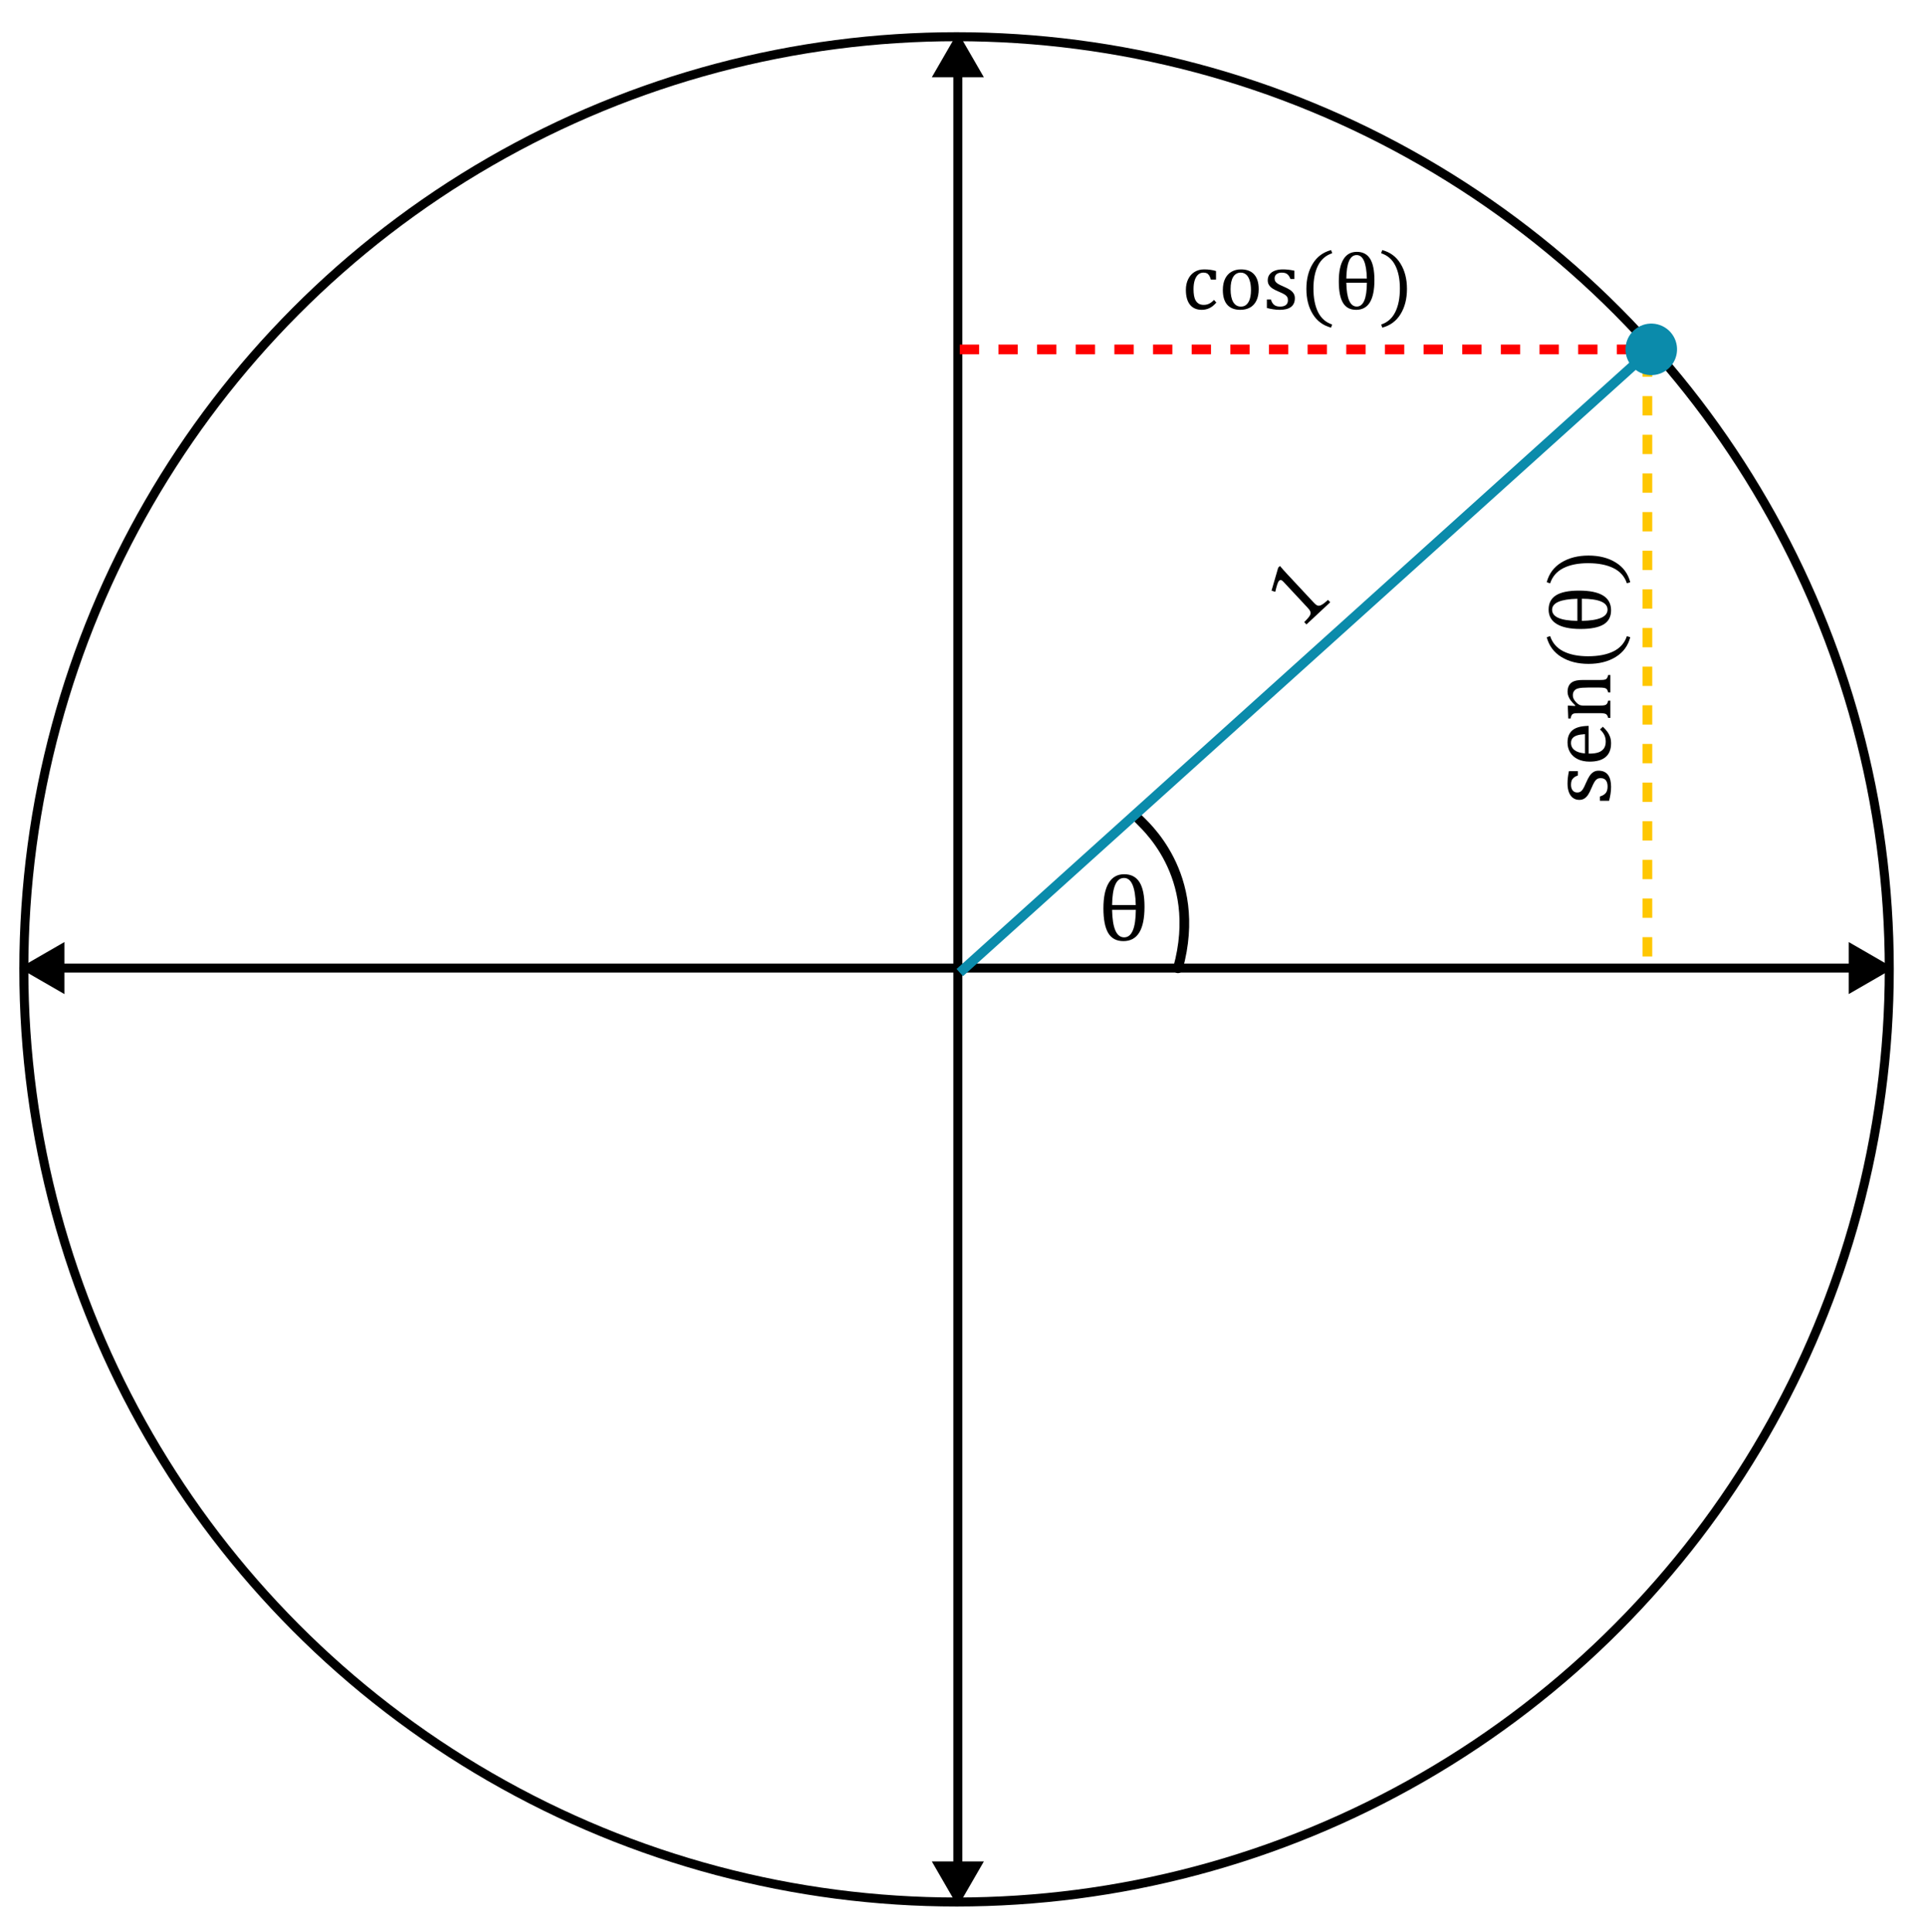 <svg width="299" height="300" viewBox="0 0 299 300" fill="none" xmlns="http://www.w3.org/2000/svg">
<rect x="0" y="0" width="299" height="300" fill="#333333" stroke="none"/>
<rect x="1" y="1" width="297" height="298" fill="white" stroke="white" stroke-width="2"/>
<circle cx="148.5" cy="150.5" r="144.8" fill="white" stroke="black" stroke-width="1.4"/>
<path d="M3 150.3L10 154.341V146.259L3 150.3ZM294 150.3L287 146.259V154.341L294 150.3ZM9.3 151H287.7V149.6H9.3V151Z" fill="black"/>
<path d="M148.7 5L144.658 12H152.741L148.7 5ZM148.7 296L152.741 289H144.658L148.7 296ZM148 11.3L148 289.7H149.4L149.4 11.3H148Z" fill="black"/>
<path d="M176.786 127.17C177.258 127.775 186.938 135.611 182.872 150.333" stroke="black" stroke-width="1.5" stroke-linecap="round"/>
<path d="M174.405 146.117C173.331 146.117 172.544 145.7 172.046 144.865C171.548 144.025 171.299 142.746 171.299 141.027C171.299 139.303 171.573 137.99 172.12 137.086C172.667 136.183 173.467 135.731 174.522 135.731C175.591 135.731 176.385 136.144 176.902 136.969C177.42 137.794 177.679 139.069 177.679 140.792C177.679 142.57 177.405 143.903 176.858 144.792C176.312 145.675 175.494 146.117 174.405 146.117ZM172.647 140.514H176.324C176.255 137.711 175.645 136.31 174.493 136.31C173.301 136.31 172.686 137.711 172.647 140.514ZM176.331 141.261H172.647C172.701 144.108 173.323 145.531 174.515 145.531C175.706 145.531 176.312 144.108 176.331 141.261Z" fill="black"/>
<path d="M188.779 42.078V43.404H187.973C187.901 43.129 187.812 42.913 187.707 42.757C187.601 42.596 187.478 42.484 187.338 42.42C187.199 42.357 187.025 42.325 186.818 42.325C186.522 42.325 186.259 42.42 186.031 42.611C185.802 42.801 185.62 43.091 185.485 43.48C185.354 43.87 185.288 44.346 185.288 44.909C185.288 45.268 185.313 45.599 185.364 45.899C185.415 46.195 185.502 46.449 185.625 46.661C185.747 46.872 185.91 47.037 186.113 47.156C186.316 47.274 186.568 47.334 186.869 47.334C187.161 47.334 187.431 47.276 187.681 47.162C187.935 47.048 188.197 46.847 188.468 46.559L188.83 46.978C188.614 47.215 188.424 47.399 188.259 47.53C188.094 47.657 187.916 47.765 187.726 47.854C187.539 47.939 187.353 48 187.167 48.038C186.985 48.08 186.786 48.102 186.57 48.102C185.771 48.102 185.159 47.837 184.736 47.308C184.313 46.775 184.101 46.007 184.101 45.004C184.101 44.378 184.22 43.823 184.457 43.341C184.694 42.854 185.026 42.48 185.453 42.217C185.881 41.955 186.374 41.824 186.932 41.824C187.279 41.824 187.599 41.845 187.891 41.887C188.187 41.925 188.483 41.989 188.779 42.078ZM192.55 48.102C191.67 48.102 190.997 47.843 190.531 47.327C190.07 46.807 189.839 46.039 189.839 45.023C189.839 44.325 189.96 43.734 190.201 43.252C190.447 42.77 190.781 42.412 191.204 42.179C191.627 41.942 192.11 41.824 192.651 41.824C193.557 41.824 194.243 42.088 194.708 42.617C195.174 43.142 195.406 43.897 195.406 44.883C195.406 45.586 195.29 46.178 195.057 46.661C194.824 47.143 194.494 47.505 194.067 47.746C193.639 47.983 193.134 48.102 192.55 48.102ZM191.039 44.89C191.039 45.761 191.177 46.432 191.452 46.902C191.731 47.367 192.129 47.6 192.645 47.6C192.929 47.6 193.17 47.532 193.369 47.397C193.568 47.257 193.728 47.071 193.851 46.838C193.978 46.606 194.069 46.337 194.124 46.032C194.179 45.723 194.207 45.402 194.207 45.067C194.207 44.445 194.137 43.929 193.997 43.519C193.862 43.108 193.675 42.808 193.438 42.617C193.201 42.422 192.931 42.325 192.626 42.325C192.114 42.325 191.72 42.547 191.445 42.992C191.174 43.436 191.039 44.069 191.039 44.89ZM200.948 43.322H200.338C200.245 43.068 200.135 42.869 200.008 42.725C199.881 42.577 199.737 42.473 199.577 42.414C199.416 42.355 199.219 42.325 198.986 42.325C198.648 42.325 198.377 42.406 198.174 42.566C197.975 42.723 197.875 42.939 197.875 43.214C197.875 43.408 197.916 43.569 197.996 43.696C198.076 43.823 198.201 43.942 198.371 44.052C198.54 44.162 198.838 44.308 199.266 44.49C199.697 44.676 200.029 44.847 200.262 45.004C200.499 45.16 200.683 45.342 200.814 45.55C200.95 45.757 201.018 46.005 201.018 46.292C201.018 46.627 200.96 46.908 200.846 47.137C200.732 47.365 200.571 47.551 200.364 47.695C200.156 47.839 199.909 47.943 199.621 48.006C199.338 48.07 199.027 48.102 198.688 48.102C198.333 48.102 197.988 48.074 197.653 48.019C197.319 47.968 196.993 47.901 196.676 47.816V46.489H197.298C197.412 46.879 197.581 47.162 197.806 47.34C198.03 47.513 198.339 47.6 198.732 47.6C198.885 47.6 199.033 47.585 199.177 47.556C199.325 47.522 199.456 47.469 199.57 47.397C199.685 47.321 199.776 47.219 199.843 47.092C199.911 46.965 199.945 46.807 199.945 46.616C199.945 46.4 199.903 46.225 199.818 46.089C199.733 45.954 199.602 45.831 199.424 45.721C199.247 45.607 198.933 45.455 198.485 45.264C198.1 45.103 197.791 44.947 197.558 44.794C197.325 44.642 197.141 44.462 197.006 44.255C196.875 44.047 196.809 43.802 196.809 43.519C196.809 43.172 196.902 42.871 197.088 42.617C197.279 42.359 197.552 42.162 197.907 42.027C198.263 41.891 198.68 41.824 199.158 41.824C199.437 41.824 199.706 41.839 199.964 41.868C200.226 41.894 200.554 41.947 200.948 42.027V43.322ZM203.906 44.788C203.906 46.269 204.143 47.49 204.617 48.451C205.095 49.411 205.823 50.054 206.8 50.38L206.648 50.869C205.408 50.543 204.458 49.841 203.798 48.762C203.138 47.687 202.808 46.383 202.808 44.852C202.808 43.324 203.138 42.02 203.798 40.941C204.462 39.858 205.412 39.154 206.648 38.828L206.819 39.316C205.829 39.642 205.095 40.279 204.617 41.227C204.143 42.171 203.906 43.358 203.906 44.788ZM210.533 48.102C209.602 48.102 208.92 47.74 208.489 47.016C208.057 46.288 207.841 45.179 207.841 43.69C207.841 42.196 208.078 41.058 208.552 40.275C209.026 39.492 209.72 39.101 210.634 39.101C211.561 39.101 212.249 39.458 212.697 40.173C213.146 40.889 213.37 41.993 213.37 43.487C213.37 45.027 213.133 46.182 212.659 46.953C212.185 47.719 211.476 48.102 210.533 48.102ZM209.009 43.246H212.196C212.137 40.817 211.608 39.602 210.609 39.602C209.576 39.602 209.043 40.817 209.009 43.246ZM212.202 43.893H209.009C209.056 46.36 209.595 47.594 210.628 47.594C211.66 47.594 212.185 46.36 212.202 43.893ZM217.325 44.788C217.325 43.358 217.088 42.171 216.614 41.227C216.14 40.279 215.406 39.642 214.411 39.316L214.583 38.828C215.818 39.154 216.766 39.858 217.426 40.941C218.091 42.02 218.423 43.324 218.423 44.852C218.423 46.383 218.093 47.687 217.433 48.762C216.772 49.841 215.822 50.543 214.583 50.869L214.43 50.38C215.408 50.054 216.133 49.411 216.607 48.451C217.086 47.49 217.325 46.269 217.325 44.788Z" fill="black"/>
<path d="M203.9 93.501C204.08 93.695 204.227 93.832 204.34 93.913C204.454 93.988 204.567 94.032 204.679 94.046C204.792 94.053 204.917 94.027 205.054 93.967C205.189 93.904 205.344 93.81 205.519 93.684C205.691 93.554 205.909 93.373 206.171 93.141L206.512 93.505L202.817 96.951L202.477 96.586C202.831 96.224 203.074 95.957 203.206 95.784C203.338 95.605 203.419 95.448 203.45 95.314C203.48 95.18 203.466 95.044 203.406 94.906C203.35 94.766 203.213 94.579 202.995 94.345L199.214 90.291C199.09 90.157 198.976 90.082 198.874 90.066C198.768 90.046 198.67 90.078 198.58 90.162C198.474 90.261 198.373 90.458 198.279 90.751C198.185 91.045 198.083 91.423 197.974 91.887L197.395 91.707L198.434 88.13L198.709 87.874C198.987 88.213 199.39 88.665 199.919 89.232L203.9 93.501Z" fill="black"/>
<path d="M244.962 119.731V120.388C244.688 120.488 244.474 120.606 244.319 120.743C244.16 120.88 244.048 121.035 243.984 121.208C243.921 121.381 243.889 121.593 243.889 121.844C243.889 122.208 243.975 122.5 244.148 122.719C244.317 122.933 244.549 123.04 244.846 123.04C245.055 123.04 245.229 122.997 245.365 122.91C245.502 122.824 245.63 122.689 245.748 122.507C245.867 122.325 246.024 122.003 246.22 121.543C246.42 121.078 246.605 120.72 246.773 120.47C246.942 120.215 247.138 120.016 247.361 119.875C247.585 119.729 247.851 119.656 248.161 119.656C248.521 119.656 248.824 119.718 249.07 119.841C249.316 119.964 249.517 120.137 249.672 120.36C249.827 120.584 249.938 120.85 250.007 121.16C250.075 121.465 250.109 121.8 250.109 122.165C250.109 122.548 250.08 122.919 250.021 123.279C249.966 123.639 249.893 123.99 249.802 124.332H248.373V123.662C248.792 123.539 249.098 123.357 249.289 123.115C249.476 122.874 249.569 122.541 249.569 122.117C249.569 121.953 249.553 121.794 249.521 121.639C249.485 121.479 249.428 121.338 249.351 121.215C249.269 121.092 249.159 120.994 249.022 120.921C248.886 120.848 248.715 120.812 248.51 120.812C248.277 120.812 248.088 120.857 247.942 120.948C247.797 121.039 247.664 121.181 247.546 121.372C247.423 121.563 247.259 121.901 247.054 122.384C246.881 122.799 246.712 123.131 246.548 123.382C246.384 123.632 246.19 123.831 245.967 123.977C245.743 124.118 245.479 124.188 245.174 124.188C244.8 124.188 244.477 124.088 244.203 123.888C243.925 123.683 243.713 123.389 243.567 123.006C243.422 122.623 243.349 122.174 243.349 121.659C243.349 121.358 243.365 121.069 243.396 120.791C243.424 120.508 243.481 120.155 243.567 119.731H244.962ZM248.838 112.834C249.143 113.126 249.382 113.395 249.556 113.641C249.729 113.882 249.866 114.149 249.966 114.44C250.062 114.732 250.109 115.053 250.109 115.404C250.109 116.343 249.829 117.052 249.269 117.53C248.703 118.009 247.872 118.248 246.773 118.248C246.094 118.248 245.495 118.127 244.976 117.886C244.456 117.64 244.055 117.291 243.772 116.84C243.49 116.389 243.349 115.869 243.349 115.281C243.349 114.821 243.422 114.429 243.567 114.105C243.713 113.782 243.914 113.524 244.169 113.333C244.42 113.137 244.739 112.987 245.126 112.882C245.509 112.772 246.01 112.711 246.63 112.697V117.004H246.753C247.291 117.004 247.744 116.945 248.113 116.826C248.478 116.703 248.765 116.505 248.975 116.231C249.18 115.953 249.282 115.593 249.282 115.151C249.282 114.778 249.214 114.443 249.077 114.146C248.936 113.846 248.708 113.547 248.394 113.251L248.838 112.834ZM246.062 113.982C245.57 114.01 245.169 114.071 244.859 114.167C244.545 114.263 244.306 114.406 244.142 114.598C243.973 114.789 243.889 115.04 243.889 115.35C243.889 115.819 244.078 116.195 244.456 116.478C244.83 116.756 245.365 116.92 246.062 116.97V113.982ZM250 104.802V107.495H249.665C249.61 107.317 249.562 107.19 249.521 107.112C249.48 107.035 249.424 106.971 249.351 106.921C249.278 106.866 249.166 106.825 249.016 106.798C248.861 106.766 248.628 106.75 248.318 106.75H246.527C246.208 106.75 245.919 106.759 245.659 106.777C245.399 106.796 245.188 106.827 245.023 106.873C244.855 106.914 244.725 106.966 244.634 107.03C244.538 107.09 244.458 107.162 244.395 107.249C244.326 107.331 244.274 107.427 244.237 107.536C244.196 107.646 244.176 107.789 244.176 107.967C244.176 108.145 244.212 108.313 244.285 108.473C244.354 108.632 244.474 108.808 244.647 108.999C244.821 109.19 244.992 109.329 245.16 109.416C245.329 109.503 245.522 109.546 245.741 109.546H248.291C248.683 109.546 248.956 109.528 249.111 109.491C249.262 109.455 249.378 109.386 249.46 109.286C249.537 109.181 249.606 109.013 249.665 108.78H250V111.46H249.665C249.61 111.282 249.562 111.157 249.521 111.084C249.48 111.007 249.424 110.943 249.351 110.893C249.278 110.838 249.166 110.797 249.016 110.77C248.865 110.738 248.631 110.722 248.312 110.722H245.331C245.039 110.722 244.805 110.726 244.627 110.735C244.449 110.744 244.308 110.776 244.203 110.831C244.094 110.886 244.014 110.97 243.964 111.084C243.909 111.193 243.864 111.351 243.827 111.556H243.465L243.403 109.956V109.539L244.518 109.614L244.545 109.519C244.203 109.181 243.959 108.91 243.813 108.705C243.668 108.495 243.556 108.286 243.479 108.076C243.396 107.862 243.355 107.636 243.355 107.399C243.355 107.153 243.385 106.935 243.444 106.743C243.499 106.547 243.586 106.376 243.704 106.23C243.823 106.08 243.971 105.957 244.148 105.861C244.322 105.766 244.531 105.695 244.777 105.649C245.023 105.599 245.336 105.574 245.714 105.574H248.291C248.605 105.574 248.833 105.565 248.975 105.547C249.116 105.529 249.225 105.497 249.303 105.451C249.38 105.406 249.446 105.34 249.501 105.253C249.551 105.166 249.606 105.016 249.665 104.802H250ZM246.541 101.89C248.136 101.89 249.451 101.634 250.485 101.124C251.52 100.609 252.213 99.825 252.563 98.772L253.09 98.936C252.739 100.272 251.982 101.295 250.82 102.006C249.663 102.717 248.259 103.072 246.609 103.072C244.964 103.072 243.561 102.717 242.398 102.006C241.232 101.29 240.473 100.267 240.122 98.936L240.648 98.752C240.999 99.818 241.685 100.609 242.706 101.124C243.722 101.634 245.001 101.89 246.541 101.89ZM250.109 94.753C250.109 95.755 249.72 96.489 248.94 96.954C248.157 97.419 246.963 97.651 245.358 97.651C243.75 97.651 242.524 97.396 241.681 96.886C240.838 96.375 240.416 95.628 240.416 94.644C240.416 93.645 240.801 92.905 241.571 92.422C242.341 91.939 243.531 91.697 245.14 91.697C246.799 91.697 248.043 91.953 248.872 92.463C249.697 92.973 250.109 93.737 250.109 94.753ZM244.88 96.394V92.962C242.264 93.026 240.956 93.595 240.956 94.671C240.956 95.783 242.264 96.357 244.88 96.394ZM245.577 92.955V96.394C248.234 96.343 249.562 95.762 249.562 94.65C249.562 93.538 248.234 92.973 245.577 92.955ZM246.541 87.439C245.001 87.439 243.722 87.694 242.706 88.204C241.685 88.715 240.999 89.505 240.648 90.576L240.122 90.392C240.473 89.061 241.232 88.04 242.398 87.329C243.561 86.614 244.964 86.256 246.609 86.256C248.259 86.256 249.663 86.611 250.82 87.322C251.982 88.033 252.739 89.056 253.09 90.392L252.563 90.556C252.213 89.503 251.52 88.721 250.485 88.211C249.451 87.696 248.136 87.439 246.541 87.439Z" fill="black"/>
<line x1="149" y1="54.25" x2="256" y2="54.25" stroke="#FF0000" stroke-width="1.5" stroke-dasharray="3 3"/>
<line x1="255.75" y1="55.5" x2="255.75" y2="149.5" stroke="#FFC702" stroke-width="1.5" stroke-dasharray="3 3"/>
<path d="M253.38 56.917C254.859 58.558 257.388 58.69 259.029 57.211C260.67 55.731 260.801 53.202 259.322 51.561C257.843 49.92 255.314 49.789 253.673 51.268C252.032 52.747 251.901 55.276 253.38 56.917ZM149.502 151.557L256.853 54.796L255.849 53.682L148.498 150.443L149.502 151.557Z" fill="#0B8BAB"/>
</svg>

